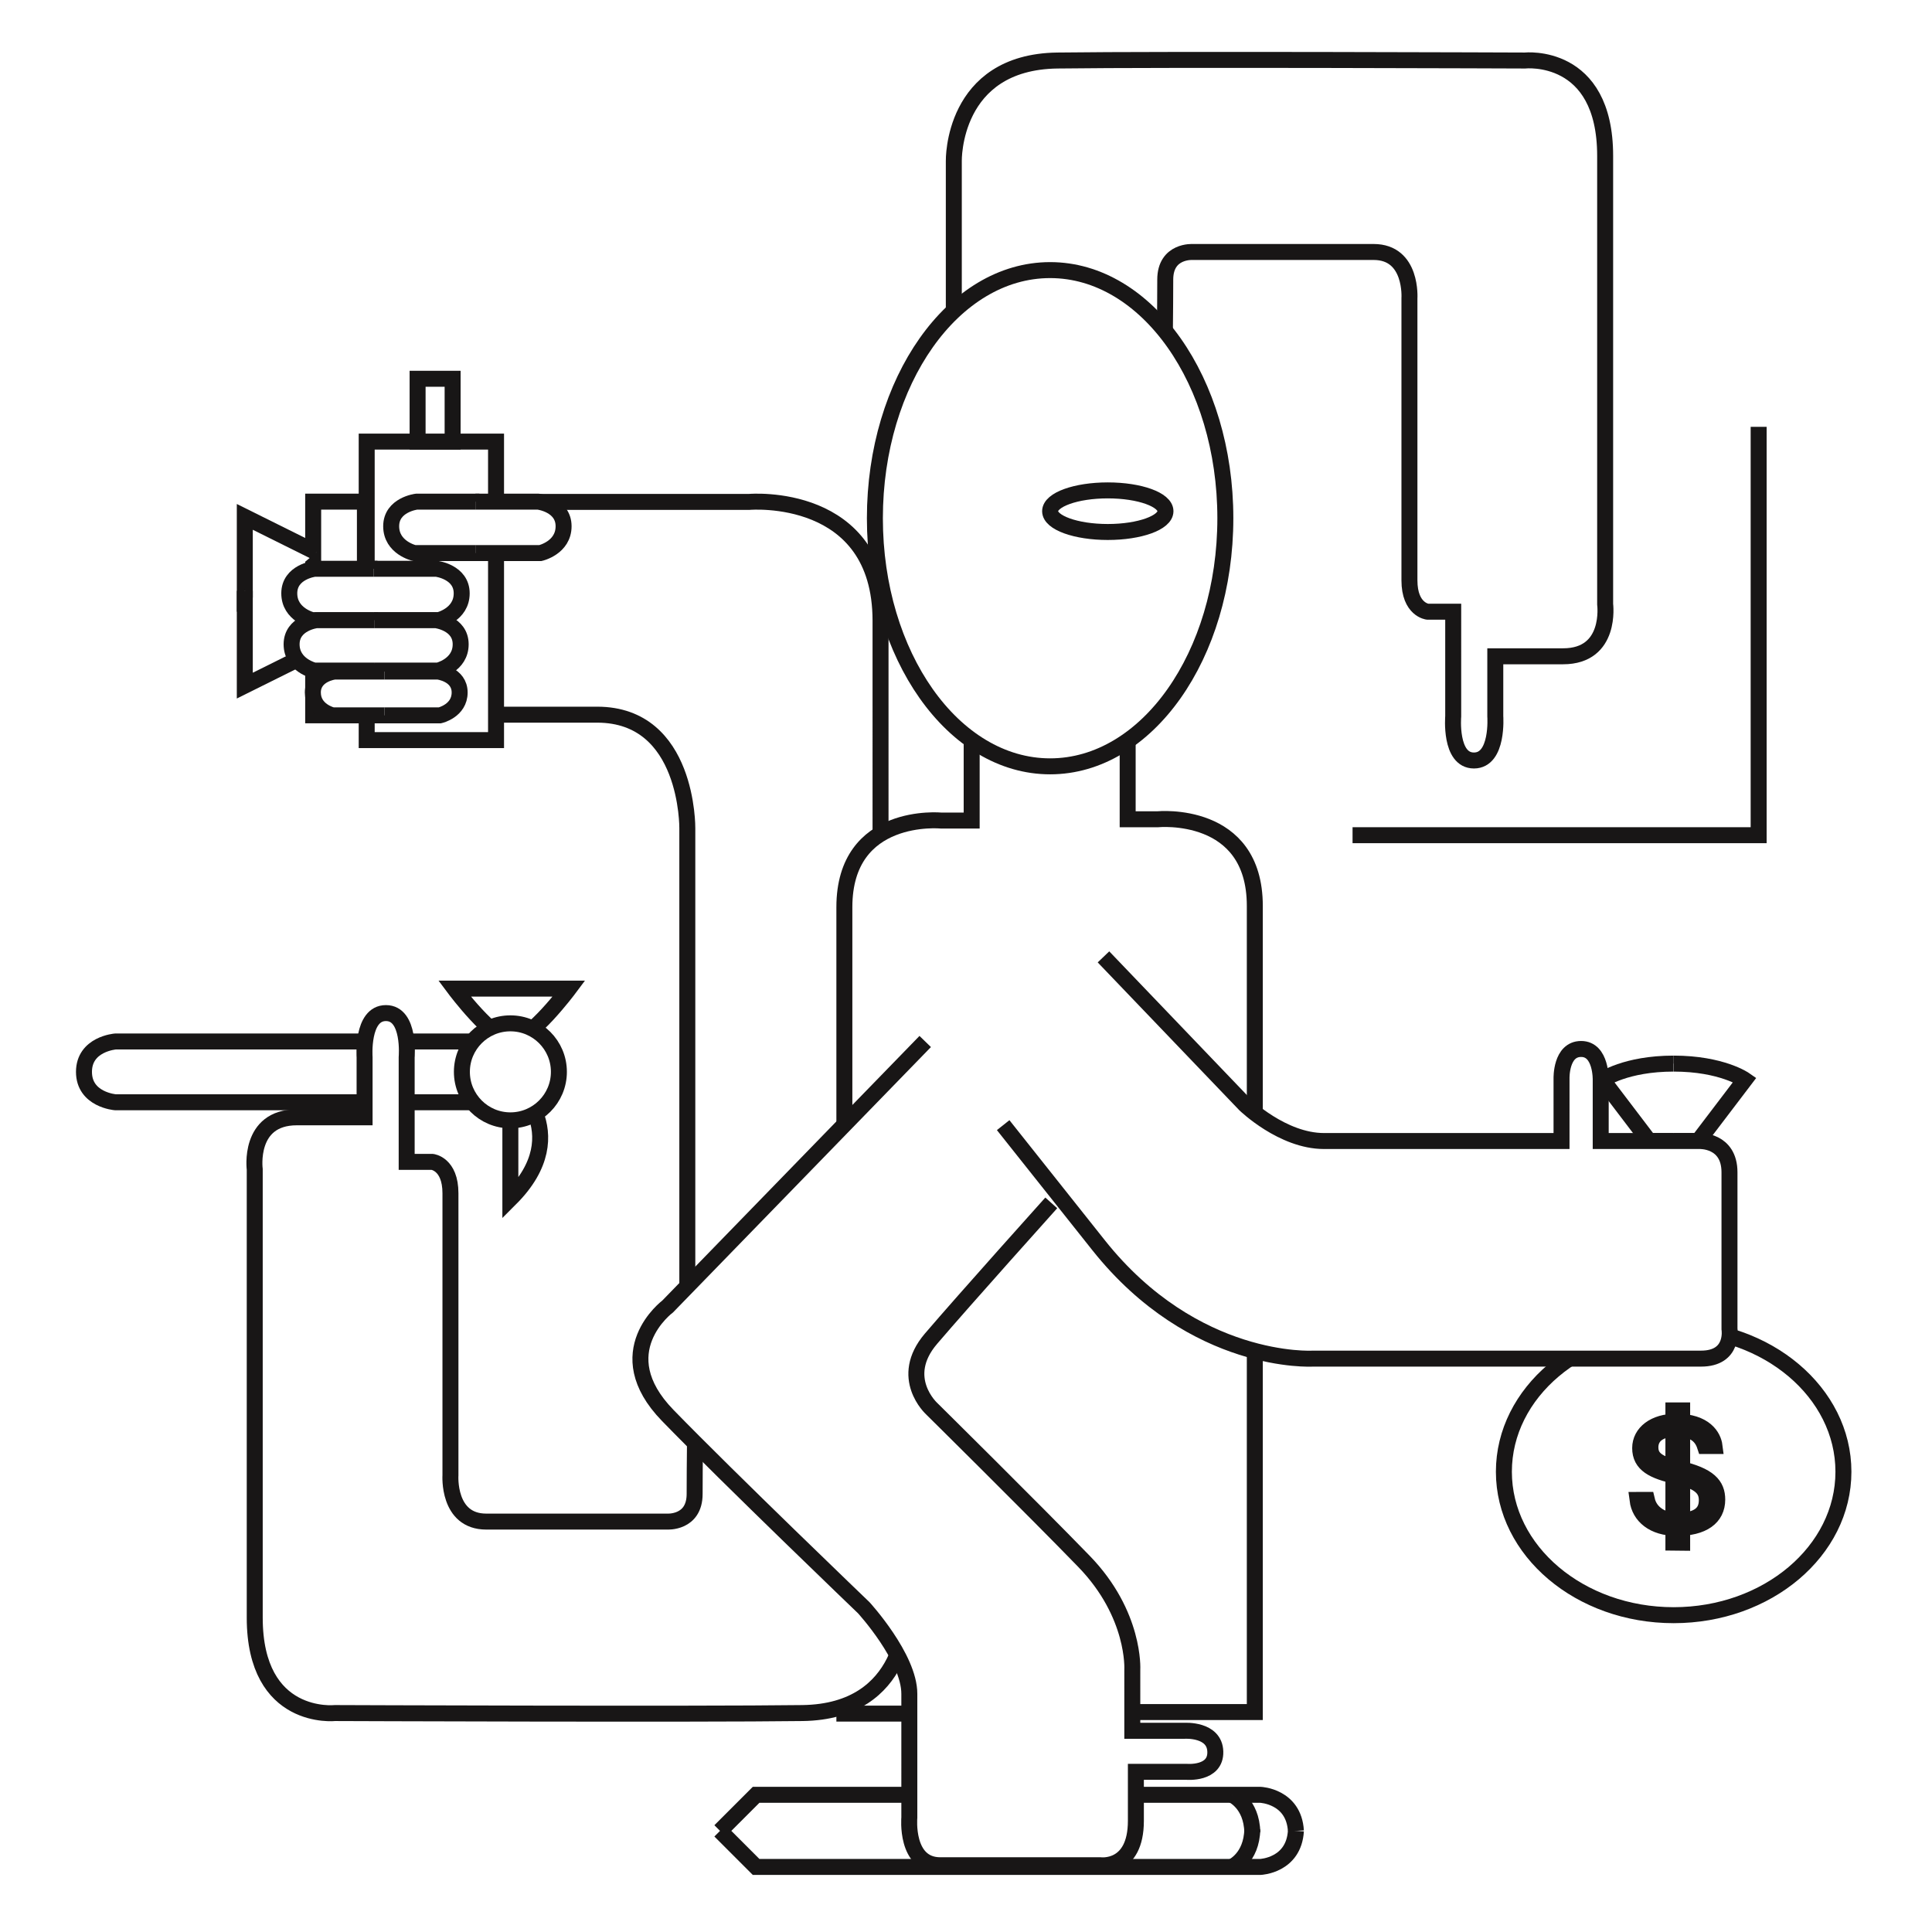 <svg id="Layer_1" data-name="Layer 1" xmlns="http://www.w3.org/2000/svg" viewBox="0 0 604.63 604.63"><defs><style>.cls-1,.cls-2{fill:#fff;}.cls-2{stroke:#181616;stroke-miterlimit:10;stroke-width:5px;}</style></defs><rect class="cls-1" width="604.63" height="604.63"/><polyline class="cls-2" points="423.29 261.38 550.38 261.38 550.38 133.58"/><path class="cls-2" d="M1169,811.18l11.28-11.28h157.88s10.41.44,11.06,11.28" transform="translate(-943.66 -238.2)"/><path class="cls-2" d="M1169,811.18l11.28,11.28h157.88s10.41-.44,11.06-11.28" transform="translate(-943.66 -238.2)"/><path class="cls-2" d="M1329.18,799.87s6.19,2.59,6.4,11.78" transform="translate(-943.66 -238.2)"/><path class="cls-2" d="M1329.18,822.46s6.19-2.6,6.4-11.78" transform="translate(-943.66 -238.2)"/><path class="cls-2" d="M1242.16,338.74V288.58s-.66-31,32.43-31.44,146.26,0,146.26,0S1446,254.39,1446,287V427.28s2.16,16.31-13.17,16.31h-21.21v18.77s1,13.84-6.68,13.84-6.49-13.84-6.49-13.84V429.64h-8s-5.7-.59-5.7-9.83V331.6s1-14.54-11.2-14.54h-56.58s-8.64-.59-8.64,8.65-.2,23.38-.2,23.38Z" transform="translate(-943.66 -238.2)"/><ellipse class="cls-2" cx="328.64" cy="162.18" rx="54.84" ry="77.65"/><ellipse class="cls-2" cx="346.69" cy="159.98" rx="18.05" ry="6.51"/><ellipse class="cls-2" cx="523.78" cy="460.59" rx="53.13" ry="44.89"/><path class="cls-2" d="M1467.44,595.29h-7.69l-14.57-19.16s7.2-5.07,22.26-5.07" transform="translate(-943.66 -238.2)"/><path class="cls-2" d="M1467.44,595.29h7.69l14.57-19.16s-7.21-5.07-22.26-5.07" transform="translate(-943.66 -238.2)"/><path class="cls-2" d="M1459.06,707.61c1,4.31,5,6.53,9.41,6.53,5.67,0,9.35-1.73,9.35-6.43,0-3.36-1.87-5.79-9.29-7.47-7.6-1.68-11.57-3.76-11.57-8.86,0-4.75,4.44-8.26,11.27-8.26,9.06,0,11.63,4.7,12,7.62h-3c-1-3.07-3.33-5.4-9-5.4-5.9,0-8.07,2.73-8.07,5.79,0,3.32,2.17,5.2,8.77,6.64,9.7,2.17,12.15,5.29,12.15,9.74,0,5.6-4.5,8.91-12.74,8.86-7.24,0-11.57-3.71-12.21-8.76Zm8.3,13.36V679.6h2.74V721Z" transform="translate(-943.66 -238.2)"/><path class="cls-2" d="M1158.76,652.7V497.42s.43-35.56-28.2-35.56H1092V415h-17.35s-14.75-.87-14.75-10.19,14.53-9.54,14.53-9.54h103.74s41.06-3.55,41.06,37.23V601.37Z" transform="translate(-943.66 -238.2)"/><path class="cls-2" d="M1247.75,469.83V495h-9.48s-30.36-3-30.36,27.1V774.48h67.95" transform="translate(-943.66 -238.2)"/><path class="cls-2" d="M1296.57,469.38v25.21H1306s30.36-3,30.36,27.11V774h-68" transform="translate(-943.66 -238.2)"/><path class="cls-2" d="M1091.38,573.65v-9.51H979.77s-9.83.76-9.83,9.51" transform="translate(-943.66 -238.2)"/><path class="cls-2" d="M1091.38,573.65v9.51H979.77s-9.83-.76-9.83-9.51" transform="translate(-943.66 -238.2)"/><path class="cls-2" d="M1103.82,563.78c-5.85,0-17.93-16.19-17.93-16.19h35.85S1109.66,563.78,1103.82,563.78Z" transform="translate(-943.66 -238.2)"/><path class="cls-2" d="M1103.38,575.78s21,16.57,0,37.56Z" transform="translate(-943.66 -238.2)"/><circle class="cls-2" cx="159.73" cy="335.44" r="15.18"/><path class="cls-2" d="M1227.22,692.71v50.16s.66,31-32.43,31.44-146.26,0-146.26,0-25.15,2.75-25.15-29.87V604.17s-2.16-16.3,13.16-16.3h21.22V569.09s-1-13.84,6.68-13.84,6.49,13.84,6.49,13.84v32.72h8s5.7.59,5.7,9.83v88.21s-1,14.54,11.2,14.54h56.58s8.64.59,8.64-8.65.2-23.38.2-23.38Z" transform="translate(-943.66 -238.2)"/><path class="cls-2" d="M1289,537.66l44.27,46.22S1345,595.29,1358,595.29h74.35V575.68s-.25-9.2,6.13-9.2,6.13,9.73,6.13,9.73v19.08h30.91s9.39-.4,9.39,9.8v49s1.53,9.3-8.91,9.3H1354.44s-37,2.17-66.94-35.45l-29.89-37.62" transform="translate(-943.66 -238.2)"/><path class="cls-2" d="M1233.21,564.14l-80.59,82.92s-19.22,14.31,0,34.09,61.36,60.2,61.36,60.2,14.26,15.57,14.26,26.94V807s-1.37,14.94,9.68,14.94H1288s11.14,1.48,11.14-13.89V792.7H1315s9.2.84,9-6.31-9.62-6.53-9.62-6.53h-16.36V760.71s1-17.26-15.14-33.89-47.65-47.77-47.65-47.77-10.64-9.68-.21-21.89,37.64-42.51,37.64-42.51" transform="translate(-943.66 -238.2)"/><rect class="cls-2" x="114.76" y="138.2" width="40.48" height="93.42"/><rect class="cls-2" x="98.01" y="156.99" width="16.19" height="66.87"/><rect class="cls-2" x="130.69" y="118.54" width="10.96" height="19.66"/><polyline class="cls-2" points="99.01 172.89 76.61 161.76 76.61 191.43"/><polyline class="cls-2" points="99.01 203.44 76.61 214.57 76.61 184.9"/><path class="cls-2" d="M1061.8,416.2h-19.69s-7.92.95-7.92,7.69,7.24,8.4,7.24,8.4h20.37" transform="translate(-943.66 -238.2)"/><path class="cls-2" d="M1060.55,416.2h19.68s7.92.95,7.92,7.69-7.24,8.4-7.24,8.4h-20.36" transform="translate(-943.66 -238.2)"/><path class="cls-2" d="M1062,432.29h-19.31s-7.77.93-7.77,7.54,7.11,8.24,7.11,8.24h20" transform="translate(-943.66 -238.2)"/><path class="cls-2" d="M1060.76,432.29h19.31s7.76.93,7.76,7.54-7.1,8.24-7.1,8.24h-20" transform="translate(-943.66 -238.2)"/><path class="cls-2" d="M1065.08,448.37h-16.76s-6.75.81-6.75,6.55,6.17,7.15,6.17,7.15h17.34" transform="translate(-943.66 -238.2)"/><path class="cls-2" d="M1064,448.37h16.77s6.74.81,6.74,6.55-6.17,7.15-6.17,7.15H1064" transform="translate(-943.66 -238.2)"/><path class="cls-2" d="M1093.68,395.2H1074s-7.92.95-7.92,7.69,7.24,8.39,7.24,8.39h20.36" transform="translate(-943.66 -238.2)"/><path class="cls-2" d="M1092.44,395.2h19.68s7.92.95,7.92,7.69-7.24,8.39-7.24,8.39h-20.36" transform="translate(-943.66 -238.2)"/></svg>